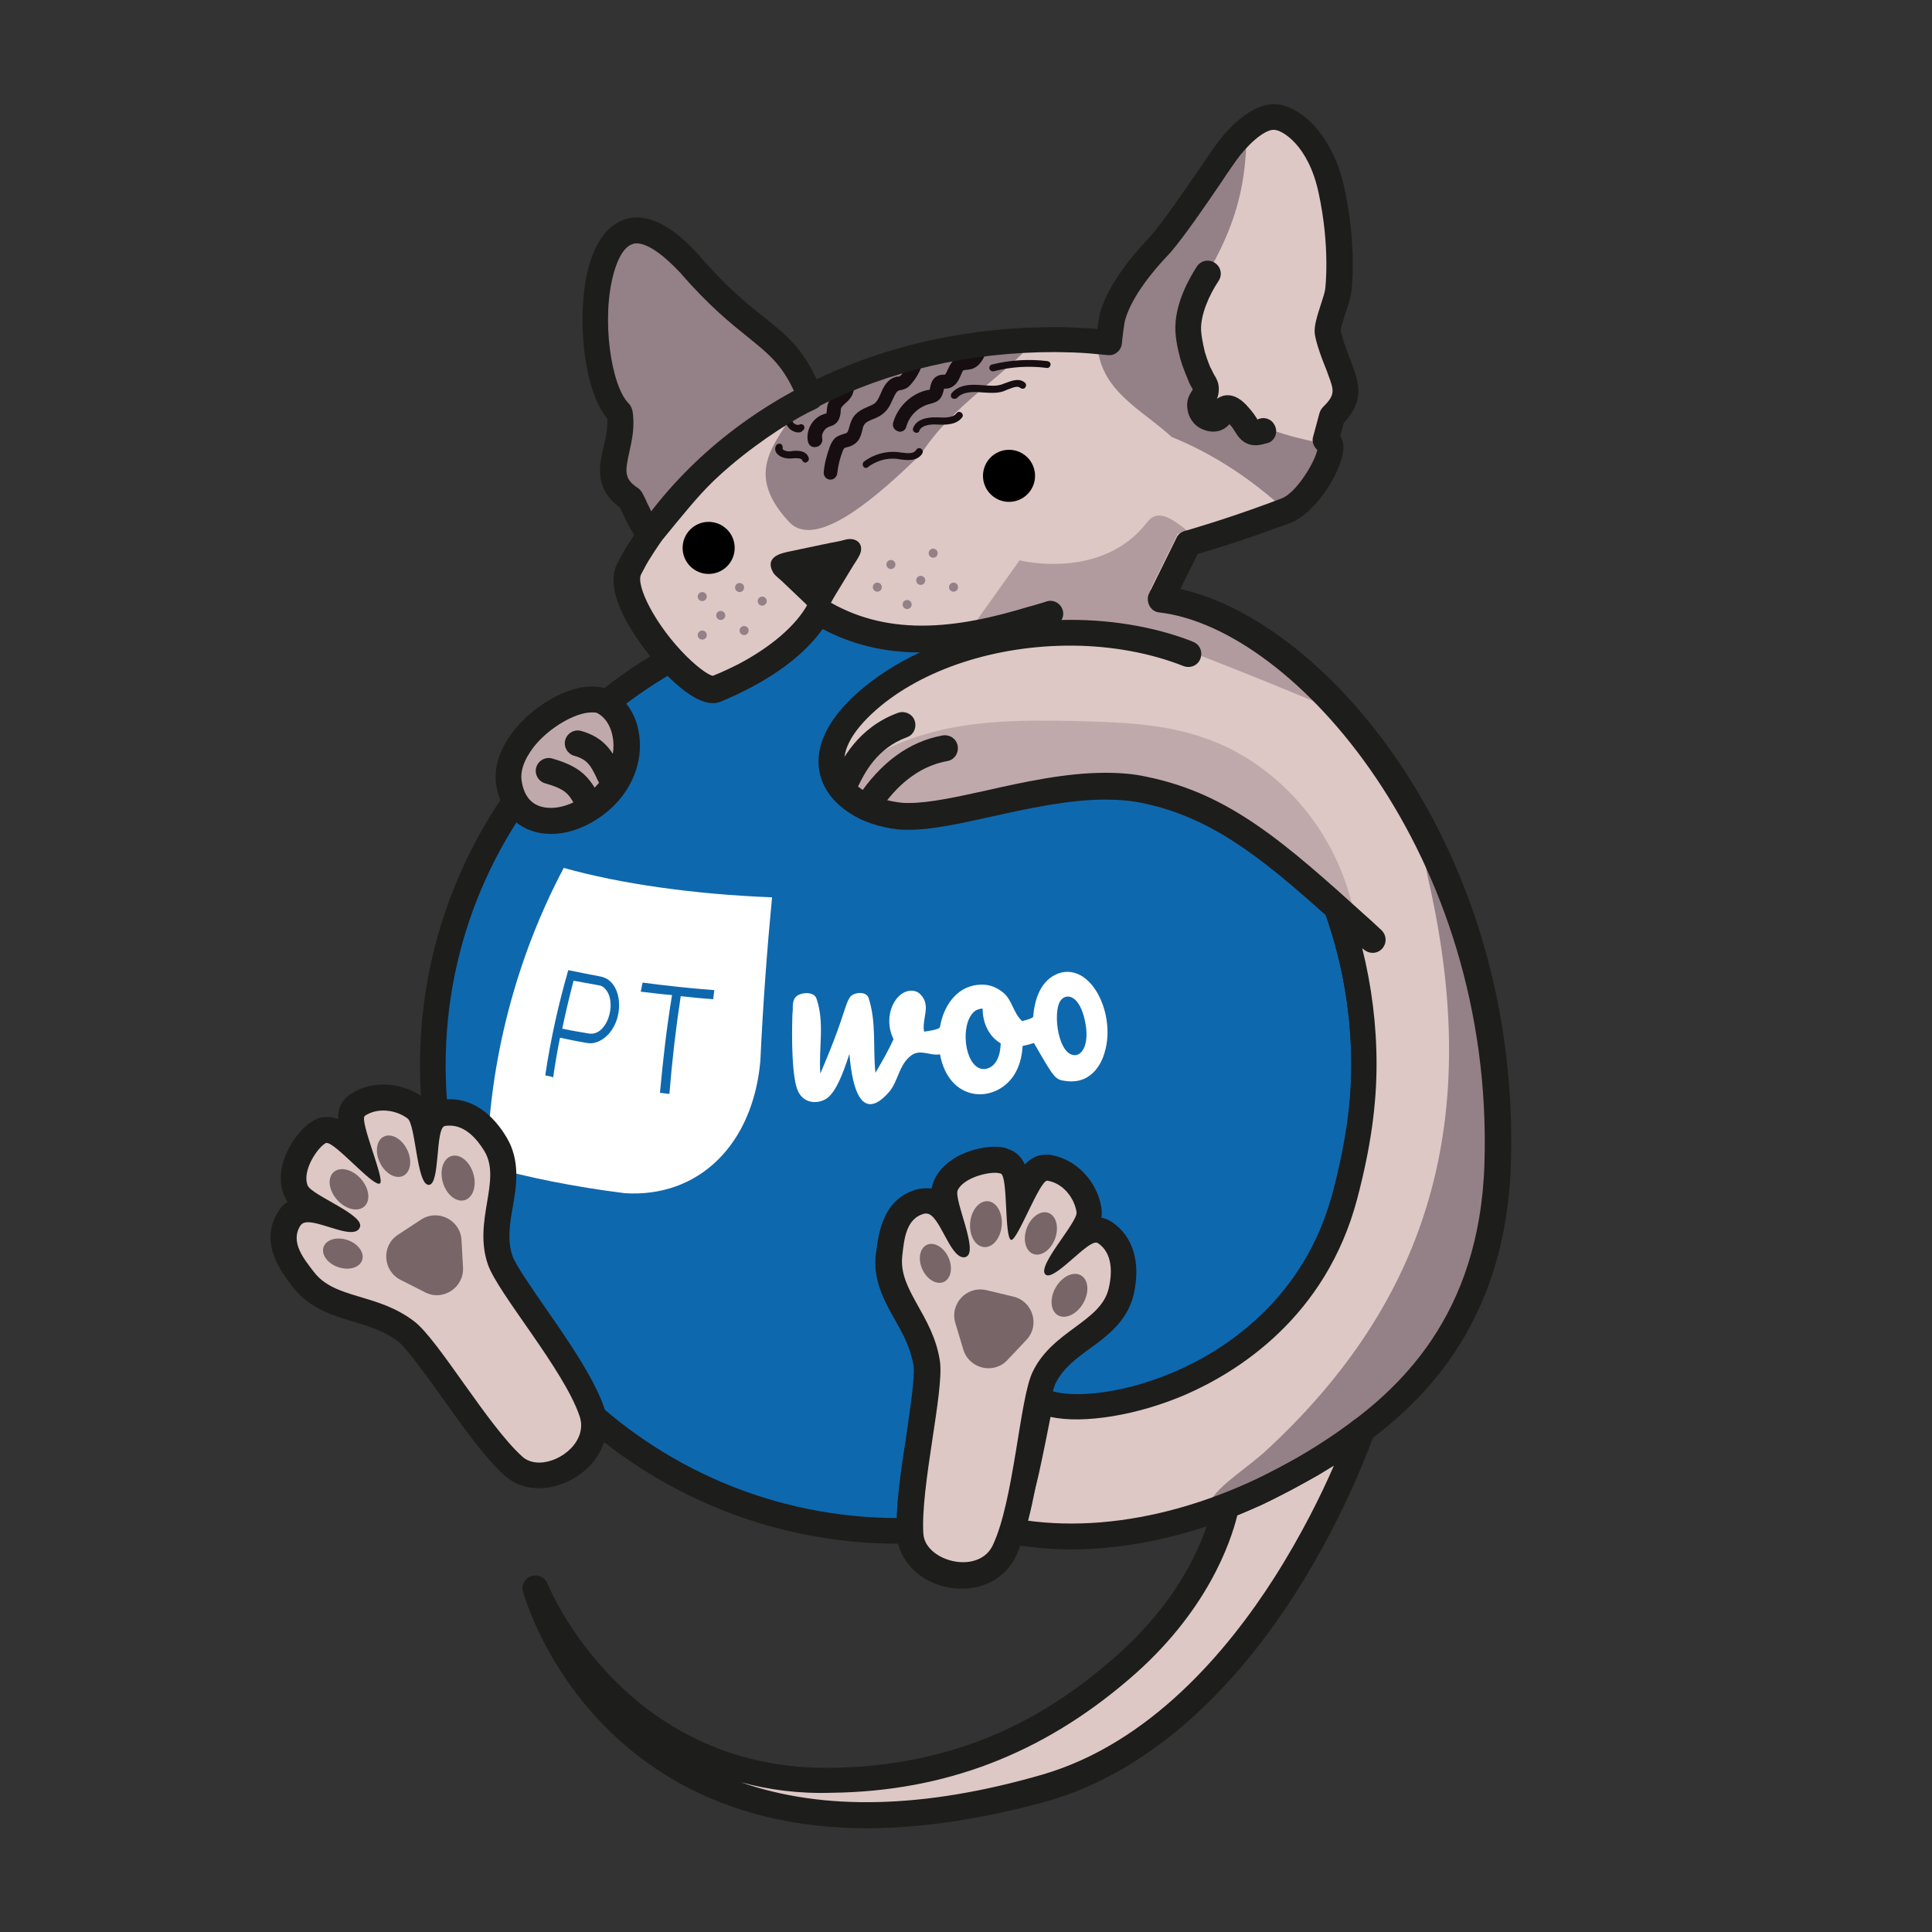 <?xml version="1.0" ?>
<svg xmlns="http://www.w3.org/2000/svg" baseProfile="tiny-ps" viewBox="0 0 512 512" xml:space="preserve">
	<rect x="0" y="0" width="512" height="512" fill="#333333" stroke="none"/>
	<circle fill="#0E68AE" cx="238.1" cy="282.2" r="123.4"/>
	<path fill="#1D1D1B" d="M238.1 409.1c-69.9 0-126.8-56.9-126.8-126.8s56.9-126.8 126.8-126.8 126.8 56.9 126.8 126.8S308 409.1 238.1 409.1zm0-246.8c-66.1 0-120 53.8-120 120s53.8 120 120 120 120-53.8 120-120-53.9-120-120-120z"/>
	<g fill="#FFF">
		<path d="m158.6 261.1-6.6-1.2c-1.1 4.2-2.1 8.4-3 12.7 2.3.5 4.7.9 7.1 1.3 4.7.7 7.3-7.6 4.7-11.3-.6-.9-1.3-1.4-2.2-1.5M285.2 279.6c-4.7.7-6.4-11.4-4.1-14.5 1.7-2.2 5.5-1.2 6.7 7 .6 4.7-.9 7.2-2.6 7.5m-24.2 3.7c-5 .4-6.7-10.5-3.4-14.6.9-1.2 2-1.3 2.5-1.4h.3c0 3.1 1.2 7.1 4.8 9.2-.2 6-3.3 6.7-4.2 6.8m20.4-25.6c-6 1.5-7.3 8-7.6 11.8-.5.4-.7.5-2.9 1.1-2.4-2.1-2.6-5.6-5.1-7.6-2-1.6-4.1-2.3-6.7-2-6 .6-9.1 6.2-9.9 10.7-.1.8-.2 1.1-4.3 1.7-.7-3.3 2-6.9-1-9.9-1.4-1.5-4.7-1.5-6.8 1.9-1.8 2.9-1.9 6.8-.3 10-1.2 2.6-2.6 5.2-4.8 8.9-.7-6.6.3-13.3-1.8-19.8-.6-1.9-3.9-1.6-4.9-.3-.5.7-.8 1.4-1.4 3.2-2.6 8.2-5.6 14.9-6.5 17.1-.5-6.6 1.2-13.3-1-19.8-.7-2.2-4.6-1.7-5.6-.4-.6.7-.7 1.8-.7 2.4 0 .7 0 1.4-.1 2.1-.2 6.1-.2 16.8 1.5 20.4 1.7 3.7 6.1 3.4 8.2 1.4 1.8-1.7 3.4-5.1 5.4-11.3 1.4 16.6 6.5 14.7 10.5 10.1 2.5-2.9 2.6-7.3 5.9-9.7 2.4-1.8 5.1.2 7.6-.3 2.4 12.8 14.5 13.1 19.5 5.7 2.1-3.2 2.3-6.5 2.4-7.9 1.4-.3 2.1-.5 3-.8 5.6 9.7 5.6 9.7 8.6 10.1 7.3.9 9.7-5.8 10.2-7.8 2.8-9.6-3.1-22.7-11.4-21"/>
		<path d="M144.5 285c1.4-9.5 3.5-18.9 6.1-27.9 2.8.6 5.6 1.1 8.6 1.7 6.2 1.2 6.6 12.5.5 16.6-2 1.3-3.5 1.1-4.1 1-2.5-.4-4.9-.9-7.2-1.4-.7 3.5-1.3 7-1.8 10.5-.6-.2-1.3-.4-2.1-.5m25.3-22.2c.2-.8.3-1.6.5-2.4 6.1.8 12.5 1.5 19 2l-.3 2.4c-2.9-.2-5.8-.5-8.6-.8-1.3 8.5-2.3 17.2-3 25.9-.8-.1-1.7-.2-2.5-.3.8-8.8 1.8-17.5 3.2-25.9-2.8-.2-5.6-.6-8.3-.9m34.8-25c-20.7-.8-40.3-3.6-55.2-7.8-12.4 23.4-19.9 51-20.3 79 10.6 3 22.9 5.5 36.4 7.2 19.5 1.3 34-12.7 36-35 .7-15.2 1.8-29.8 3.1-43.4"/>
	</g>
	<path fill="#DDC8C5" d="M396.8 296.9s-3.9-51.4-26.8-89c-26.7-43.7-62.4-49-62.4-49l7.3-14.8 32.3-11.1 7.1-10.4.5-2.7c-2-2-1.4-1.5-3.5-3.3l1.7-6.3c5-5.1 3.8-7.9 1.9-13.1-.4-1-2.9-7.1-3.1-9.5-.2-2.3 2.5-8.3 2.8-10.8.3-2.5 1.1-13.3-1.9-26.8S341.8 31 337.6 30.9c-4.8-.1-10.5 6.2-12.8 9.5-4.2 5.9-12.1 18.1-17.3 24.3-5.3 5.5-10.9 12.5-12.7 19.1-.5 1.7-1 7-1 7-3.1-.4-6.3-.6-9.5-.7-1.6 0-3.2-.1-4.9-.1-46.8 0-87.9 20.9-109.9 55.9-1.8 2.9-3.3 5.8-4.5 8.5-3 7.3 17.8 30.8 22.9 28.9 10.5-3.9 23.6-11.4 29.1-21.4 8.1 5 17 7.4 27.2 7.4 10.1 0 20.2-2.4 29.7-5.3l10.6 3.8h-1c-20.9 0-40.9 6.7-53.6 17.9-9.9 8.7-10.4 15.4-9.1 19.4 1.9 5.9 8.7 10.3 17.5 11.2.8.1 1.6.1 2.5.1 5.8 0 13.3-1.7 21.2-3.4 9.7-2.1 20.6-4.6 30.9-4.6 3.8 0 7.2.3 10.5 1 21.3 4.4 35.8 17.5 57.7 37.3-2.4-2.1-4.6-4.2-6.8-6.2 4.7 13 7.2 27 7.2 41.6 0 12-1.8 23.7-5 34.7-14.7 49.9-59.7 55.9-80.7 57.5 0 0-1.7 13.8-3.3 17.1-3.9 8-5.8 14.5-5.8 14.5H269.3c27.1 4.5 58.6-4.1 86.8-23.5 16.4-11.3 36.8-36.2 43.2-90.8l-2.5 5.3zM296.5 168.8s-.1 0 0 0c-.1 0 0 0 0 0z"/>
	<path fill="#948087" d="M214.6 105.3c-7-17.8-14.2-14.7-32-35.4-27.9-31-29.7 28.4-18.5 39.5 1.6 9.2-6.3 16.8 2.8 22.8 2 3.8 4.5 10.5 6.3 8.3 7.2-8.7 10.2-12.9 18.1-19.7 9-7.7 18.4-13.3 23.3-15.5zM345 378.9h16.5s-14.7 43.1-52 77.2c-25.8 23.5-67.3 24.3-67.3 24.3l-2.3-1.4s43.2-3.3 76.6-41.4c14.6-16.5 28.5-58.7 28.5-58.7z"/>
	<path fill="#DDC8C5" d="M324.8 399.1s-.1.1 0 0c-.6 3.4-5.2 24-28.1 43.5-16.2 13.8-40 28.7-76.3 29.2-57.3.8-78.5-50.9-78.5-50.9s22.9 85.3 135.2 52.8c57.4-16.6 83.8-94.8 83.8-94.8s-4.7 4.1-13.4 9.1c-3.4 2-11.9 6.5-14.7 7.7-.5.2-2.6 1.2-4.5 2-1.8.8-3.5 1.4-3.5 1.4z"/>
	<path fill="#BFA9AA" d="M156.8 185.3c-5.3 0-12.9 4.3-17.6 10-2 2.4-5.3 7.3-4.3 12.7 1.1 6.1 5.2 9.6 11.1 9.6 4.8 0 10-2.4 14.1-6.5 4.7-4.7 6.8-11 5.6-16.8-.8-4-3.2-7.2-6.3-8.5-.7-.3-1.6-.5-2.6-.5zM292.9 208.5c3.8 0 7.2.3 10.5 1 20.8 4.3 35.2 16.9 56.2 36-1.2-6.7-3.2-13.3-6.3-19.4-7-14-19.3-25.4-34-30.5-10.7-3.8-22.2-4.2-33.5-4.5-13.9-.3-28.1-.4-41.4 3.7-7.6 2.3-16.5 6.7-22.5 12.8 2.7 4.7 8.9 8.1 16.5 8.9.8.1 1.6.1 2.5.1 5.8 0 13.3-1.7 21.2-3.4 9.6-2.3 20.6-4.7 30.8-4.7z"/>
	<path fill="#BFA9AA" d="M360.3 265.3c.6-6.6.4-13.3-.7-19.8-1.8-1.6-3.6-3.2-5.3-4.8 2.8 7.9 4.8 16.1 6 24.6z"/>
	<path fill="#948087" d="M244.1 120.3c8.3-13 23-21.3 30.2-30.3-17.7 1.8-46.7 7.5-61.4 15.1-5.3 10.8-17.3 18.7-3.8 33.2 7.4 8 24.8-8.1 34.9-17.9 0 0 .1 0 .1-.1zM340.6 135.2l6.6-2.3 7.1-10.4V121c-1.6-1.7-2-1.9-3.7-3.5-23.7-4.5-35.6-12.4-30.5-45.2 10.9-18.8 9.7-30.3 10.6-39.7-3.2 2.1-6.2 5.6-7.7 7.7-4.2 5.9-12.1 18.1-17.3 24.3-5.3 5.5-10.9 12.5-12.7 19.1-.5 1.7-1 7-1 7-.5-.1-.9-.1-1.4-.1.3 2.1.6 4.3 1.4 6.3 3.1 8.4 11.9 12.8 18.5 18.9 10.9 4.4 21.1 11.1 30.1 19.4zM396.8 296.9s-2.8-36.7-17.5-70.8c0 .6-.4.5-.4.5l-1.1 2.8s.5 2.8 1 4.9c13.8 61.8.6 110-44 150.8-7 6-13.8 9.8-15.1 15.2 11.8-4.2 23.5-10.1 34.7-17.8 16.2-11.2 41.7-33.5 43.9-88.5l-1.5 2.9z"/>
	<path fill="#160E10" d="M220.1 127.1h-.2c-1-.1-1.7-1-1.6-2 .2-2.3.8-4.5 1.6-6.7.3-.8.7-1.6 1.4-2.3.7-.6 1.6-.9 2.3-1.1.3-.1.7-.2.8-.3.3-.2.5-.9.7-1.6.2-.8.5-1.7 1-2.5 1-1.5 2.5-2.2 3.9-2.8.9-.4 1.7-.7 2.1-1.2.5-.5.9-1.4 1.3-2.3.7-1.7 1.7-3.8 4-4.4.2-.1.5-.1.7-.1.1 0 .3-.1.4-.1l.4-.4c.9-1.2 1.7-2.5 2.1-3.9.3-1 1.4-1.5 2.3-1.1 1 .3 1.5 1.4 1.1 2.3-.6 1.8-1.5 3.5-2.8 5-.5.6-1 1.2-1.9 1.5-.5.2-.9.3-1.2.3-.1 0-.2 0-.3.1-.6.2-1 1-1.6 2.3-.5 1.1-1 2.3-2 3.3s-2.2 1.6-3.3 2c-1 .4-1.9.8-2.3 1.5-.2.3-.4.9-.5 1.5-.3 1.2-.7 2.7-2.1 3.6-.7.5-1.4.7-1.9.8-.3.1-.7.2-.8.3-.1.1-.3.6-.4.8-.7 1.8-1.2 3.8-1.4 5.7-.1 1.1-.9 1.8-1.8 1.8zM238.5 114.4c-.2 0-.3 0-.5-.1-1-.3-1.6-1.3-1.3-2.3 1.2-4.2 4.7-7.6 8.9-8.6h.2c.2 0 .5-.1.6-.2 0 0 .1-.4.1-.6.2-.8.5-2.2 1.8-2.9.7-.4 1.4-.4 1.8-.4h.3c.2-.1.5-.8.7-1.2.5-1.1 1.1-2.5 2.5-3.2.7-.4 1.5-.5 2.1-.5.3 0 .6-.1.8-.1.4-.2.8-1 1.1-1.7l.2-.3c1.1-2.2 2.7-3.3 4.5-3.2 1 .1 1.8.9 1.7 1.9-.1 1-.9 1.8-1.9 1.7-.1 0-.5.3-1 1.2l-.1.3c-.6 1.2-1.4 2.7-3 3.4-.6.3-1.3.3-1.8.4-.3 0-.6.1-.8.1-.3.1-.6.9-.8 1.4-.5 1.2-1.3 2.9-3.2 3.4-.4.1-.8.1-1.1.1h-.1c0 .1-.1.3-.1.4-.2.7-.4 1.7-1.2 2.5-.7.7-1.7.9-2.3 1.1-3.1.7-5.6 3.1-6.4 6-.2.9-.9 1.4-1.7 1.4zM215.9 118.5c-.9 0-1.6-.6-1.8-1.5-.6-3.1 1.3-6.4 4.4-7.3l.3-.1h.2c0-.2.1-.5.1-.7 0-.4.1-.9.2-1.5.4-1.5 1.4-2.4 2.2-3.2.3-.3.6-.5.8-.8.2-.2.3-.5.3-.8-.8-.4-1.2-1.3-.9-2.2.3-1 1.3-1.5 2.3-1.3 1 .3 1.8 1.1 2.2 2.2.4 1.4 0 3.2-1 4.4-.3.4-.7.8-1.1 1.1-.5.5-1.1 1-1.2 1.4-.1.2-.1.5-.1.8-.1.9-.2 2.3-1.4 3.3-.5.4-1.1.6-1.5.7l-.2.1c-1.2.4-2.1 1.9-1.8 3.1.2 1-.5 2-1.4 2.2-.3 0-.5.1-.6.1z"/>
	<path fill="#B19B9E" d="m304.8 156.3 7.3-14.8 2.5-.9c-4.1-3.2-7.8-5.9-10.6-2.2-12 15.6-33.8 10.1-33.8 10.1L257 167s32.3-3.3 42.4 0c20.2 6.6 54.8 21.4 54.8 21.4s-9.2-10.1-18-17.5c-17.2-12.5-31.4-14.6-31.4-14.6z"/>
	<path fill="#160E10" d="M229.5 124c-.3 0-.6-.1-.7-.4-.3-.4-.2-1 .2-1.3 2.5-1.9 5.8-2.8 8.9-2.5l.7.1c2.1.3 3.6.4 4.2-.7.3-.4.8-.6 1.3-.3.4.3.6.8.3 1.3-1.3 2.1-4 1.8-6.1 1.5l-.6-.1c-2.7-.3-5.4.5-7.6 2.1-.2.3-.4.3-.6.3zM242.9 114.7c-.1 0-.2 0-.4-.1-.5-.2-.7-.7-.5-1.2.8-2 3-2.9 6.4-2.8 1.9.1 4.1.2 5.1-1.1.3-.4.9-.5 1.3-.1.4.3.5.9.1 1.3-1.6 2-4.5 1.9-6.7 1.8-1.4-.1-4 .1-4.6 1.7 0 .3-.4.5-.7.5zM252.9 105.7c-.2 0-.4-.1-.6-.2-.4-.3-.4-.9-.1-1.3 1.4-1.7 3.7-2.4 6.9-2.2.5 0 1 .1 1.5.1 1.7.1 3.3.3 4.8-.2.4-.1.7-.3 1.1-.4 1.6-.6 3.6-1.4 5.1-.1.4.3.4.9.1 1.3-.3.4-.9.4-1.3.1-.7-.6-1.7-.2-3.3.4-.4.2-.8.3-1.2.5-1.8.6-3.7.4-5.5.3-.5 0-.9-.1-1.4-.1-2.6-.1-4.4.4-5.4 1.6-.2.1-.4.2-.7.2zM263.1 98.4c-.4 0-.8-.3-.9-.7-.1-.5.2-1 .7-1.1 4.8-1.2 9.8-1.5 14.7-.9.5.1.9.5.8 1-.1.5-.5.9-1 .8-4.7-.6-9.5-.3-14.1.9h-.2zM213.5 122.6c-.4 0-.7-.2-.9-.6-.2-.7-1.7-.6-3-.5-1.2.1-2.9-.3-3.7-1.3-.5-.6-.6-1.3-.3-2 .2-.5.7-.7 1.2-.6.5.2.7.7.6 1.2v.2c.3.4 1.2.7 2 .6 1.3-.2 4.2-.5 4.9 1.7.2.5-.1 1-.6 1.2 0 .1-.1.1-.2.1zM211.6 114.6c-.6 0-1.2-.2-1.7-.5-.9-.5-1.6-1.5-1.7-2.5 0-.5.3-1 .8-1 .5-.1 1 .3 1 .8 0 .4.3.8.7 1 .4.2.9.3 1.2.1.5-.2 1 0 1.2.4.2.5 0 1-.4 1.2-.2.4-.7.5-1.1.5z"/>
	<path fill="#1D1D1B" d="M172.4 144.3h-.5c-3.1-.4-4.8-3.8-6.8-8.1-.3-.6-.6-1.2-.8-1.7-6.9-5-5.5-11.2-4.3-16.3.6-2.5 1.1-4.9.9-7.3-6.6-8-8.2-28.4-4.8-40.5 2.5-8.9 7-11.7 10.3-12.5 5.5-1.3 11.9 2 18.8 9.7 7.3 8.5 12.8 12.9 17.2 16.4 6.4 5.1 11.1 8.8 15.5 20 .7 1.7-.1 3.7-1.8 4.4-4.9 2.2-14 7.8-22.5 15-6.4 5.4-9.4 9.2-14.5 15.3-1 1.2-2 2.5-3.2 3.9-1 1.1-2.2 1.7-3.5 1.7zm-3.7-79.8c-.3 0-.6 0-.8.1-2.9.7-4.5 5.1-5.2 7.6-3.5 12.2-.7 30.2 3.9 34.7.5.5.8 1.2 1 1.9.7 4.1-.1 7.7-.8 10.9-1.2 5.3-1.4 7.2 2.2 9.6.5.3.9.8 1.2 1.3.4.8.9 1.7 1.3 2.7.4.7.8 1.7 1.3 2.6.4-.5.8-1 1.2-1.4 5.1-6.2 8.5-10.4 15.4-16.2 7.6-6.4 15.5-11.6 21.1-14.5-3.3-7.2-6.8-10-12.1-14.3-4.6-3.7-10.4-8.3-18.1-17.2-4.8-5.1-8.8-7.8-11.6-7.8z"/>
	<path fill="#1D1D1B" d="M283.9 410.6c-5 0-10-.4-14.8-1.2h-2.3c-1.2 0-2.2-.6-2.9-1.6-.6-1-.7-2.2-.3-3.3 0-.1 3.3-7.5 5.2-15.8 2.1-9 3.7-18.1 3.7-18.2.2-1.1.9-2 1.9-2.5 1-.5 2.2-.5 3.1.1 4.2 2.3 18.1 2.3 34.3-4.8 12.2-5.3 33.8-18.6 41.4-47.3 3.3-12.7 4.9-23.5 4.9-33.8 0-13.5-2.3-26.9-6.7-39.6-17.5-15.7-30.7-26.1-48.7-29.8-3-.6-6.2-.9-9.8-.9-9.8 0-20.6 2.4-30.1 4.5-8.1 1.8-15.8 3.5-21.9 3.5-1 0-2 0-2.9-.1-10.1-1.1-18.1-6.4-20.4-13.6-1.6-5-1.2-13.1 10.1-23 4.6-4 10.1-7.5 16.1-10.3-9.5 0-18-2.1-25.8-6.2-5.1 7.2-13.1 12.4-19.2 15.6-2.5 1.3-5.1 2.5-7.7 3.6-1.3.5-5.2 2.1-14-6.6-5.3-5.3-18.2-21-13.5-30 .9-1.7 1.8-3.4 2.9-5.1 22.7-36 64.9-57.5 112.9-57.5 1.6 0 3.3 0 5 .1 2.1.1 4.3.2 6.4.4.2-1.5.5-3.2.7-4.2 1.7-6 6.2-12.9 13.5-20.5 3.7-4.4 8.9-12 13.1-18.1 1.5-2.2 2.9-4.3 4-5.8 1.3-1.9 8.2-11.1 15.7-11 6.6.2 15.3 7.9 18.4 21.9 3.5 15.8 2 27.5 1.9 28-.2 1.4-.7 3.1-1.4 5.1-.5 1.6-1.4 4.2-1.4 5 .1 1 1.3 4.7 2.8 8.4l.3.8c1.7 4.8 3.3 9.3-2.3 15.3l-.9 3.4c.4.7.7 1.6.8 2.5.4 5.9-7.2 18.1-14.1 20.6-.8.3-1.5.6-2.2.8-.6.2-1.1.4-1.7.6-9.1 3.4-17.4 5.9-20.6 6.8l-4.6 9.3c39 8.6 90.1 68.9 87.6 152.1-1.3 43.8-24.7 64.9-42.2 76.9-24 16.6-50.3 25.5-74.3 25.5zm-12.2-7.7c25.7 3.7 55.7-4.7 82.5-23.2 16.2-11.2 38-30.7 39.2-71.5 2.5-81.5-50.3-141.8-86.2-145.9-1.1-.1-2.1-.8-2.6-1.8s-.6-2.2-.1-3.2l7.3-14.8c.4-.9 1.2-1.5 2.2-1.8.1 0 10.2-2.9 21.6-7.1.5-.2 1.1-.4 1.6-.6l2.4-.9c3.9-1.4 8.9-9.7 9.5-12.9-.3-.2-.5-.5-.7-.8-.5-.8-.7-1.8-.4-2.7l1.7-6.3c.2-.6.5-1.1.9-1.5 3.3-3.3 3-4.3 1.3-8.8l-.2-.6c-1.1-2.7-3.1-7.8-3.3-10.4-.1-1.9.6-4.2 1.7-7.6.5-1.5 1-3.1 1.1-3.9 0-.1 1.4-11.1-1.8-25.7-2.7-12.4-9.6-16.5-11.8-16.5h-.1c-2.6 0-7.1 4.2-9.8 8-1.1 1.6-2.5 3.5-3.9 5.7-4.3 6.3-9.6 14.1-13.6 18.8 0 .1-.1.1-.1.1-6.4 6.7-10.5 12.8-11.9 17.7-.3 1-.7 4.3-.9 6.4-.1.9-.6 1.8-1.3 2.3-.7.6-1.6.8-2.5.7-3-.3-6.1-.6-9.2-.7-1.6 0-3.2-.1-4.8-.1-45.6 0-85.6 20.3-107 54.3-1 1.5-1.8 3.1-2.6 4.6-1.5 2.9 3.8 13.6 12.2 21.9 3.8 3.7 6.1 4.9 6.8 5 2.3-.9 4.6-2 6.8-3.1 8.7-4.6 15.2-10.2 18.3-15.8.5-.8 1.2-1.4 2.1-1.7.9-.2 1.9-.1 2.7.4 7.5 4.6 15.9 6.9 25.5 6.9 9.7 0 19.4-2.3 28.6-5.1h.1c1.1-.3 2.3-.7 3.4-1l.9-.3c1.8-.6 3.7.4 4.3 2.2.3.9.2 1.9-.3 2.7 12-.3 24 1.6 34.2 5.5.2.1.5.2.7.3 1.8.7 2.6 2.7 1.9 4.5-.7 1.8-2.7 2.6-4.5 1.9-8.6-3.4-18.7-5.3-29.2-5.4h-.3c-20.3-.1-39.7 6.3-51.9 17-6.7 5.9-9.5 11.4-8.1 15.8 1.4 4.5 7.3 8 14.6 8.8.7.1 1.4.1 2.2.1 5.4 0 12.7-1.6 20.4-3.3 9.8-2.2 21-4.7 31.6-4.7 4.1 0 7.7.3 11.2 1.1 21.9 4.5 36.6 17.6 58.4 37.3.3.2.5.5.8.7l.1.1 2.7 2.5c.7.7 1.1 1.6 1.1 2.6 0 .8-.3 1.6-.9 2.3-1.3 1.4-3.4 1.5-4.9.2l-.4-.3c2.5 10 3.8 20.3 3.8 30.7 0 11-1.6 22.3-5.1 35.6-8.3 31.6-31.9 46-45.3 51.9-12.9 5.6-27.3 7.9-36 6-.7 3.6-1.8 9.1-3 14.6-1.1 5.1-2.6 9.6-3.7 12.8zm79-282.9z"/>
	<path fill="#1D1D1B" d="M229.7 484.5c-18.9 0-35.7-4.1-50.1-12.2-31.9-18-40.6-49.2-41-50.5-.5-1.8.5-3.6 2.2-4.1 1.7-.6 3.6.3 4.3 2 .8 2 20.7 48.8 73.9 48.8h1.3c37.3-.5 60.1-16.4 74.1-28.4 21.8-18.6 26.3-37.8 26.9-41.4.2-1.2 1-2.2 2.2-2.6 0 0 1.7-.6 3.5-1.4 1.9-.8 3.9-1.7 4.4-1.9 2.6-1.2 11-5.6 14.4-7.6 8.2-4.8 12.8-8.7 12.8-8.7 1.2-1 2.9-1.1 4.2-.3 1.3.9 1.8 2.5 1.3 4-.3.8-6.9 20.2-20.7 41.9-18.5 29-41.1 48-65.4 55.1-17.3 4.8-33.5 7.3-48.3 7.3zm-33.4-12.2c22 7.7 48.8 7 79.9-2 28.6-8.3 49.2-32.9 61.5-52.2 7.2-11.3 12.5-22.1 15.8-29.7-1.3.8-2.6 1.6-4.1 2.5-3.3 1.9-12 6.5-15 7.9-.5.2-2.7 1.2-4.6 2-.7.3-1.4.6-1.9.8-1.7 6.9-7.9 25.7-28.8 43.5-23.1 19.8-48.8 29.6-78.5 30-9 .3-17-.8-24.3-2.8zm131.8-72.5zM146.1 221c-7.6 0-13-4.6-14.5-12.4-1.3-6.7 2.6-12.6 5-15.5 5.4-6.5 13.9-11.2 20.3-11.2 1.4 0 2.7.2 3.9.7 4.2 1.7 7.4 5.8 8.4 11 1.4 7-1 14.4-6.5 19.9-4.8 4.7-11 7.5-16.6 7.5zm10.7-32.2c-4.3 0-11 3.9-15 8.7-1.6 2-4.3 5.9-3.5 9.8.8 4.5 3.4 6.8 7.7 6.8 3.9 0 8.2-2.1 11.7-5.5 3.9-3.9 5.6-9 4.6-13.7-.6-2.9-2.2-5.1-4.2-6-.3-.1-.7-.1-1.3-.1z"/>
	<path fill="#DDC8C5" d="M142.9 391c-2.7 0-5-.9-6.8-2.5-5-4.5-10.8-12.6-16.3-20.4-4.6-6.5-9.4-13.2-12.1-15.3-4.2-3.2-8.8-4.6-13.1-5.9-5.1-1.5-10.5-3.1-14-7.8l-.3-.4c-2.8-3.6-7.4-9.6-3.4-15.8.6-.9 2-2.4 4.9-2.4 1.1 0 2.3.2 3.5.5-3.9-2.2-6-3.6-6.8-5.6-2.2-5.8 3-13.9 6.7-15.6.5-.2 1.1-.4 1.7-.4 2.3 0 4.4 1.8 8.4 5.5-2.2-6.9-3.1-10.2-.3-12.1 2-1.3 4.3-2 6.8-2 3 0 6 1 8.4 2.8 1.7 1.2 2.3 3.4 3 7.4.5-3.2 1.5-5.5 4.2-6 .6-.1 1.3-.2 1.9-.2 4.6 0 8.9 3 12.1 8.5 3 5 2 10.6 1.1 15.9-.8 4.8-1.6 9.7.1 14.7 1 2.9 5.2 8.9 9.2 14.7 5.9 8.5 12.6 18.1 15.1 25.5 1.2 3.5.6 7.2-1.7 10.4-2.8 4-7.8 6.5-12.3 6.5z"/>
	<path fill="#1D1D1B" d="M101.6 294.3c2.3 0 4.7.8 6.4 2.1 2.2 1.6 2.4 17.6 5.6 17.6h.1c3-.2 1.6-15.1 4.2-15.6.4-.1.9-.1 1.3-.1 4.1 0 7.2 3.5 9.2 6.8 4.6 7.8-3.1 18.4.9 30 2.6 7.6 20.1 27.8 24.3 40.2 2.2 6.5-4.9 12.3-10.7 12.3-1.7 0-3.3-.5-4.5-1.6-9.2-8.3-22.2-30.9-28.6-35.8-9.9-7.6-21-5.8-26.6-13.1-2.6-3.4-6.4-7.9-3.6-12.3.4-.6 1.1-.9 2-.9 3 0 8.3 2.6 11.4 2.6 1.1 0 1.9-.3 2.3-1.1 1.9-3.3-12.8-8.6-13.8-11.3-1.5-4 2.8-10.2 4.9-11.2h.2c2.3 0 11.6 10.8 13.8 10.8.1 0 .2 0 .3-.1 1.4-.9-5.6-16.8-4-17.9 1.5-1 3.2-1.4 4.9-1.4m0-6.9c-3.2 0-6.2.9-8.8 2.6-2.6 1.8-3.3 4.3-3.2 6.6-.9-.4-1.9-.6-2.9-.6-1.1 0-2.2.2-3.1.7-4.8 2.2-11.5 12-8.4 19.9.3.7.6 1.3 1 1.9-1 .6-1.8 1.5-2.4 2.5-5.3 8.3.7 16 3.6 19.8l.3.4c4.3 5.5 10.4 7.4 15.8 9 4.3 1.3 8.3 2.5 12 5.3 2.3 1.8 7.3 8.8 11.4 14.5 5.7 8 11.5 16.2 16.8 21 2.4 2.2 5.6 3.4 9.1 3.4 5.7 0 11.7-3.1 15.1-7.9 2.9-4.1 3.7-9 2.2-13.5-2.7-7.8-9.5-17.7-15.5-26.3-3.7-5.4-8-11.5-8.8-13.9-1.4-4.2-.7-8.5.1-13 1-5.7 2-12.2-1.6-18.3-3.9-6.6-9.2-10.2-15.1-10.2-.9 0-1.7.1-2.6.2-1.1.2-2 .6-2.7 1-.5-.7-1.1-1.3-1.8-1.8-3-2-6.7-3.3-10.5-3.3z"/>
	<path fill="#DDC8C5" d="M255.3 417.6c-6.3 0-13.5-4.1-13.9-10.7-.5-6.8 1-16.6 2.5-26 1.2-7.9 2.4-16 1.9-19.4-.8-5.3-3.1-9.4-5.3-13.4-2.6-4.7-5.3-9.5-4.7-15.4l.1-.6c.5-4.5 1.4-12 8.5-13.7.4-.1.8-.1 1.2-.1 2.8 0 4.7 2.1 6.2 4.7-1.3-4.3-1.8-6.7-1-8.7 2.1-5 9.1-6.9 13-6.9 1 0 1.9.1 2.6.4 3 1 3.4 4.5 3.7 10.7 3-6.1 4.6-9 7.5-9h.3l.4.1c6.1 1.1 9.7 6.5 10.5 11.2.3 2-.7 4-3 7.4 1.8-1.4 3.3-2.1 4.8-2.1.9 0 1.7.2 2.4.7 4.4 2.9 6 8.7 4.3 15.8-1.3 5.7-5.9 9-10.3 12.2-3.9 2.9-8 5.9-10.2 10.6-1.3 2.7-2.5 10-3.6 17-1.7 10.2-3.5 21.7-6.9 28.8-1.9 4-6.1 6.4-11 6.4z"/>
	<path fill="#1D1D1B" d="M263.7 310.8c.6 0 1.1.1 1.5.2 2 .7.9 17.3 2.8 17.6 1.7 0 7.5-15.7 9.5-15.7h.1c4.2.7 7.1 4.6 7.7 8.3.4 2.7-10.8 14.5-8.2 16.6.2.1.4.2.6.2 2.9 0 10.2-8.7 12.7-8.7.2 0 .3 0 .5.1 4 2.6 3.9 8 2.9 12.1-2.1 8.9-15 11.1-20.2 22.2-3.4 7.2-4.9 34-10.5 45.8-1.5 3.2-4.7 4.5-7.9 4.5-4.9 0-10.2-3.1-10.5-7.5-.8-12.4 5.5-37.7 4.4-45.7-1.8-12.3-11-18.8-10-27.9.5-4.3.9-10.1 6-11.3h.4c3.5 0 6.1 11.6 9.9 11.6.2 0 .4 0 .5-.1 3.7-1.1-3.2-15.1-2.1-17.7 1.5-3 6.9-4.6 9.9-4.6m0-6.9c-5 0-13.3 2.4-16.2 9-.3.7-.5 1.4-.6 2.1-.5-.1-1-.1-1.5-.1-.7 0-1.3.1-2 .2-9.5 2.3-10.6 12-11.2 16.7l-.1.6c-.8 6.9 2.3 12.5 5.1 17.4 2.2 3.9 4.2 7.6 4.9 12.2.4 2.9-.9 11.4-1.9 18.3-1.5 9.7-3 19.7-2.5 26.8.5 6.8 7.1 13.9 17.3 13.9 6.3 0 11.6-3.2 14.2-8.5 3.5-7.5 5.5-19.3 7.2-29.7 1.1-6.5 2.2-13.8 3.3-16.1 1.9-4 5.4-6.6 9.1-9.3 4.7-3.4 9.9-7.3 11.6-14.2 2-8.6-.1-15.6-5.8-19.4-.8-.5-1.7-.9-2.7-1.1.1-.9.1-1.7 0-2.6-1.2-7.1-6.6-12.8-13.3-14l-.6-.1h-.7c-2.4 0-4.1.9-5.7 2.6-.9-1.9-2.2-3.4-4.5-4.1-.7-.4-1.9-.6-3.4-.6z"/>
	<circle cx="187.8" cy="145.2" r="6.9"/>
	<circle cx="267.4" cy="126.1" r="6.9"/>
	<path fill="#1D1D1B" d="M213.4 159.9c-.5-.5-2.1-2-2.1-2l-2.1-2-2.1-2s-1.7-1.4-2.1-2c-2.7-4.5 2.5-5.3 3.5-5.6.9-.2 3.8-.8 3.8-.8l3.8-.8 3.8-.8s2.9-.5 3.8-.8c3.2-1 5.5 1.1 4.1 4-.3.7-1.7 2.8-1.7 2.8l-1.7 2.8-1.7 2.8s-1.3 2.1-1.7 2.8c-1.3 2.2-2.9 6.8-7.6 1.6z"/>
	<path fill="#DDC8C5" d="M320 72.4c-.8 1.2-5.6 8.5-5.2 15.2.2 3.1 1.1 6.4 1.1 6.4.7 2.5 1.7 4.7 1.7 4.7 1.3 2.8 1.8 2.9 1.8 4.1 0 2.2-1.8 2.9-1.5 5 0 .3.3 1.6 1.5 2.4.1 0 1.5 1 2.8.5 1.5-.6 1.4-2.4 2.6-2.7 1.1-.3 2.4 1 3.4 2 2.1 2.2 2.1 3.8 3.6 4.3.6.2 1.5.2 2.8-.4"/>
	<path fill="#1D1D1B" d="M332.8 118c-.7 0-1.3-.1-1.9-.3-2-.7-2.9-2.2-3.6-3.3-.4-.6-.7-1.2-1.4-1.9l-.1-.1c-.5.6-1.2 1.2-2.2 1.6-2.9 1.1-5.5-.5-6-.8-2.2-1.5-2.8-3.8-2.9-4.7-.4-2.3.5-3.9 1.1-4.8.2-.3.3-.4.3-.5 0-.1-.1-.1-.1-.2-.3-.5-.8-1.3-1.3-2.7 0-.1-1.1-2.4-1.9-5.2 0-.1-1.1-3.7-1.3-7.2-.4-7.3 3.9-14.5 5.7-17.3 1.1-1.6 3.2-2 4.8-.9 1.6 1.1 2 3.2.9 4.8-2.4 3.6-4.8 8.9-4.6 13.1.2 2.7 1 5.6 1 5.7.7 2.3 1.5 4.3 1.6 4.3.5 1 .8 1.7 1.1 2.1.5.9 1 1.8 1 3.4 0 1-.2 1.9-.5 2.6.4-.3 1-.6 1.6-.8 3.1-.8 5.5 1.6 6.7 3 1.2 1.3 1.9 2.4 2.4 3.2v.1c1.7-.9 3.8-.2 4.6 1.5.9 1.7.2 3.8-1.5 4.6-1.2.3-2.3.7-3.5.7z"/>
	<path fill="#DDC8C5" d="M223.5 208.3c1.1-1.6 4.4-12.2 15.7-16.2"/>
	<path fill="#1D1D1B" d="M223.5 211.8c-.7 0-1.4-.2-2-.7-1.5-1.1-1.9-3.2-.8-4.7l.5-1c1.8-3.8 6.1-12.6 16.8-16.5 1.8-.6 3.8.3 4.4 2.1.6 1.8-.3 3.8-2.1 4.4-8 2.9-11.3 9.7-12.9 13-.4.9-.7 1.5-1.1 2-.7.9-1.7 1.4-2.8 1.4z"/>
	<path fill="#DDC8C5" d="M229.5 213.9c1.1-1.6 7.8-13.3 20.8-15.7"/>
	<path fill="#1D1D1B" d="M229.5 217.4c-.7 0-1.4-.2-2-.7-1.5-1.1-1.9-3.3-.7-4.8.1-.1.2-.3.4-.5 6.2-9.4 13.8-14.9 22.6-16.5 1.9-.3 3.7.9 4 2.8.3 1.9-.9 3.7-2.8 4-10.4 1.9-16.2 10.6-18.1 13.5-.2.4-.4.6-.5.8-.8.9-1.8 1.4-2.9 1.4z"/>
	<path fill="#DDC8C5" d="M145.5 204.3c6 1.7 7.8 3.5 9.8 7.2"/>
	<path fill="#1D1D1B" d="M155.2 214.9c-1.2 0-2.4-.6-3-1.8-1.5-2.7-2.4-4-7.7-5.5-1.8-.5-2.9-2.4-2.4-4.2.5-1.8 2.4-2.9 4.2-2.4 7 2 9.5 4.5 11.9 8.8.9 1.7.3 3.8-1.3 4.7-.5.2-1.1.4-1.7.4z"/>
	<path fill="#DDC8C5" d="M153.1 197.1c6 1.7 6.8 5.4 8.8 9"/>
	<path fill="#1D1D1B" d="M161.9 209.5c-1.2 0-2.4-.6-3-1.8-.4-.7-.7-1.3-1-2-1.4-2.8-2.2-4.4-5.7-5.4-1.8-.5-2.9-2.4-2.4-4.2.5-1.8 2.4-2.9 4.2-2.4 6.4 1.8 8.4 5.8 10 9 .3.6.6 1.1.9 1.7.9 1.7.3 3.8-1.3 4.7-.6.3-1.1.4-1.7.4z"/>
	<path fill="#786567" d="m267 360.4 5-5.3c3.7-3.9 1.7-10.3-3.5-11.5l-7.1-1.7c-5.2-1.2-9.8 3.6-8.2 8.8l2.1 7c1.6 5.1 8.1 6.6 11.7 2.7z"/>
	<ellipse transform="rotate(-24.55 247.897 334.829)" fill="#786567" cx="247.9" cy="334.8" rx="3.8" ry="5.4"/>
	<ellipse transform="matrix(.086 -.996 .996 .086 -84.187 556.783)" fill="#786567" cx="261.3" cy="324.3" rx="6.1" ry="4.2"/>
	<ellipse transform="rotate(-69.77 275.807 326.854)" fill="#786567" cx="275.8" cy="326.9" rx="5.8" ry="4"/>
	<ellipse transform="rotate(-60 283.39 343.27)" fill="#786567" cx="283.4" cy="343.3" rx="6.1" ry="4.2"/>
	<path fill="#786567" d="m122.7 335.9-.4-7.3c-.3-5.3-6.3-8.3-10.7-5.4l-6.1 4c-4.5 2.9-4.1 9.6.7 12l6.5 3.3c4.7 2.4 10.3-1.3 10-6.6z"/>
	<ellipse transform="rotate(-71.197 90.891 332.236)" fill="#786567" cx="90.9" cy="332.2" rx="3.8" ry="5.4"/>
	<ellipse transform="rotate(-41.72 92.466 315.211)" fill="#786567" cx="92.5" cy="315.2" rx="4.2" ry="6.1"/>
	<ellipse transform="rotate(-26.411 104.306 306.415)" fill="#786567" cx="104.3" cy="306.4" rx="4" ry="5.8"/>
	<ellipse transform="rotate(-16.645 121.421 312.186)" fill="#786567" cx="121.4" cy="312.2" rx="4.2" ry="6.1"/>
	<circle fill="#948087" cx="247.3" cy="146.6" r="1.2"/>
	<circle fill="#948087" cx="236.1" cy="149.6" r="1.2"/>
	<circle fill="#948087" cx="244" cy="153.8" r="1.2"/>
	<circle fill="#948087" cx="232.5" cy="155.6" r="1.2"/>
	<circle fill="#948087" cx="240.4" cy="160.2" r="1.2"/>
	<circle fill="#948087" cx="252.7" cy="155.6" r="1.2"/>
	<circle fill="#948087" cx="186.1" cy="158.1" r="1.2"/>
	<circle fill="#948087" cx="196" cy="155.7" r="1.2"/>
	<circle fill="#948087" cx="191" cy="163.1" r="1.2"/>
	<circle fill="#948087" cx="202" cy="159.3" r="1.2"/>
	<circle fill="#948087" cx="197.2" cy="167.1" r="1.2"/>
	<circle fill="#948087" cx="186.1" cy="168.3" r="1.2"/>
</svg>